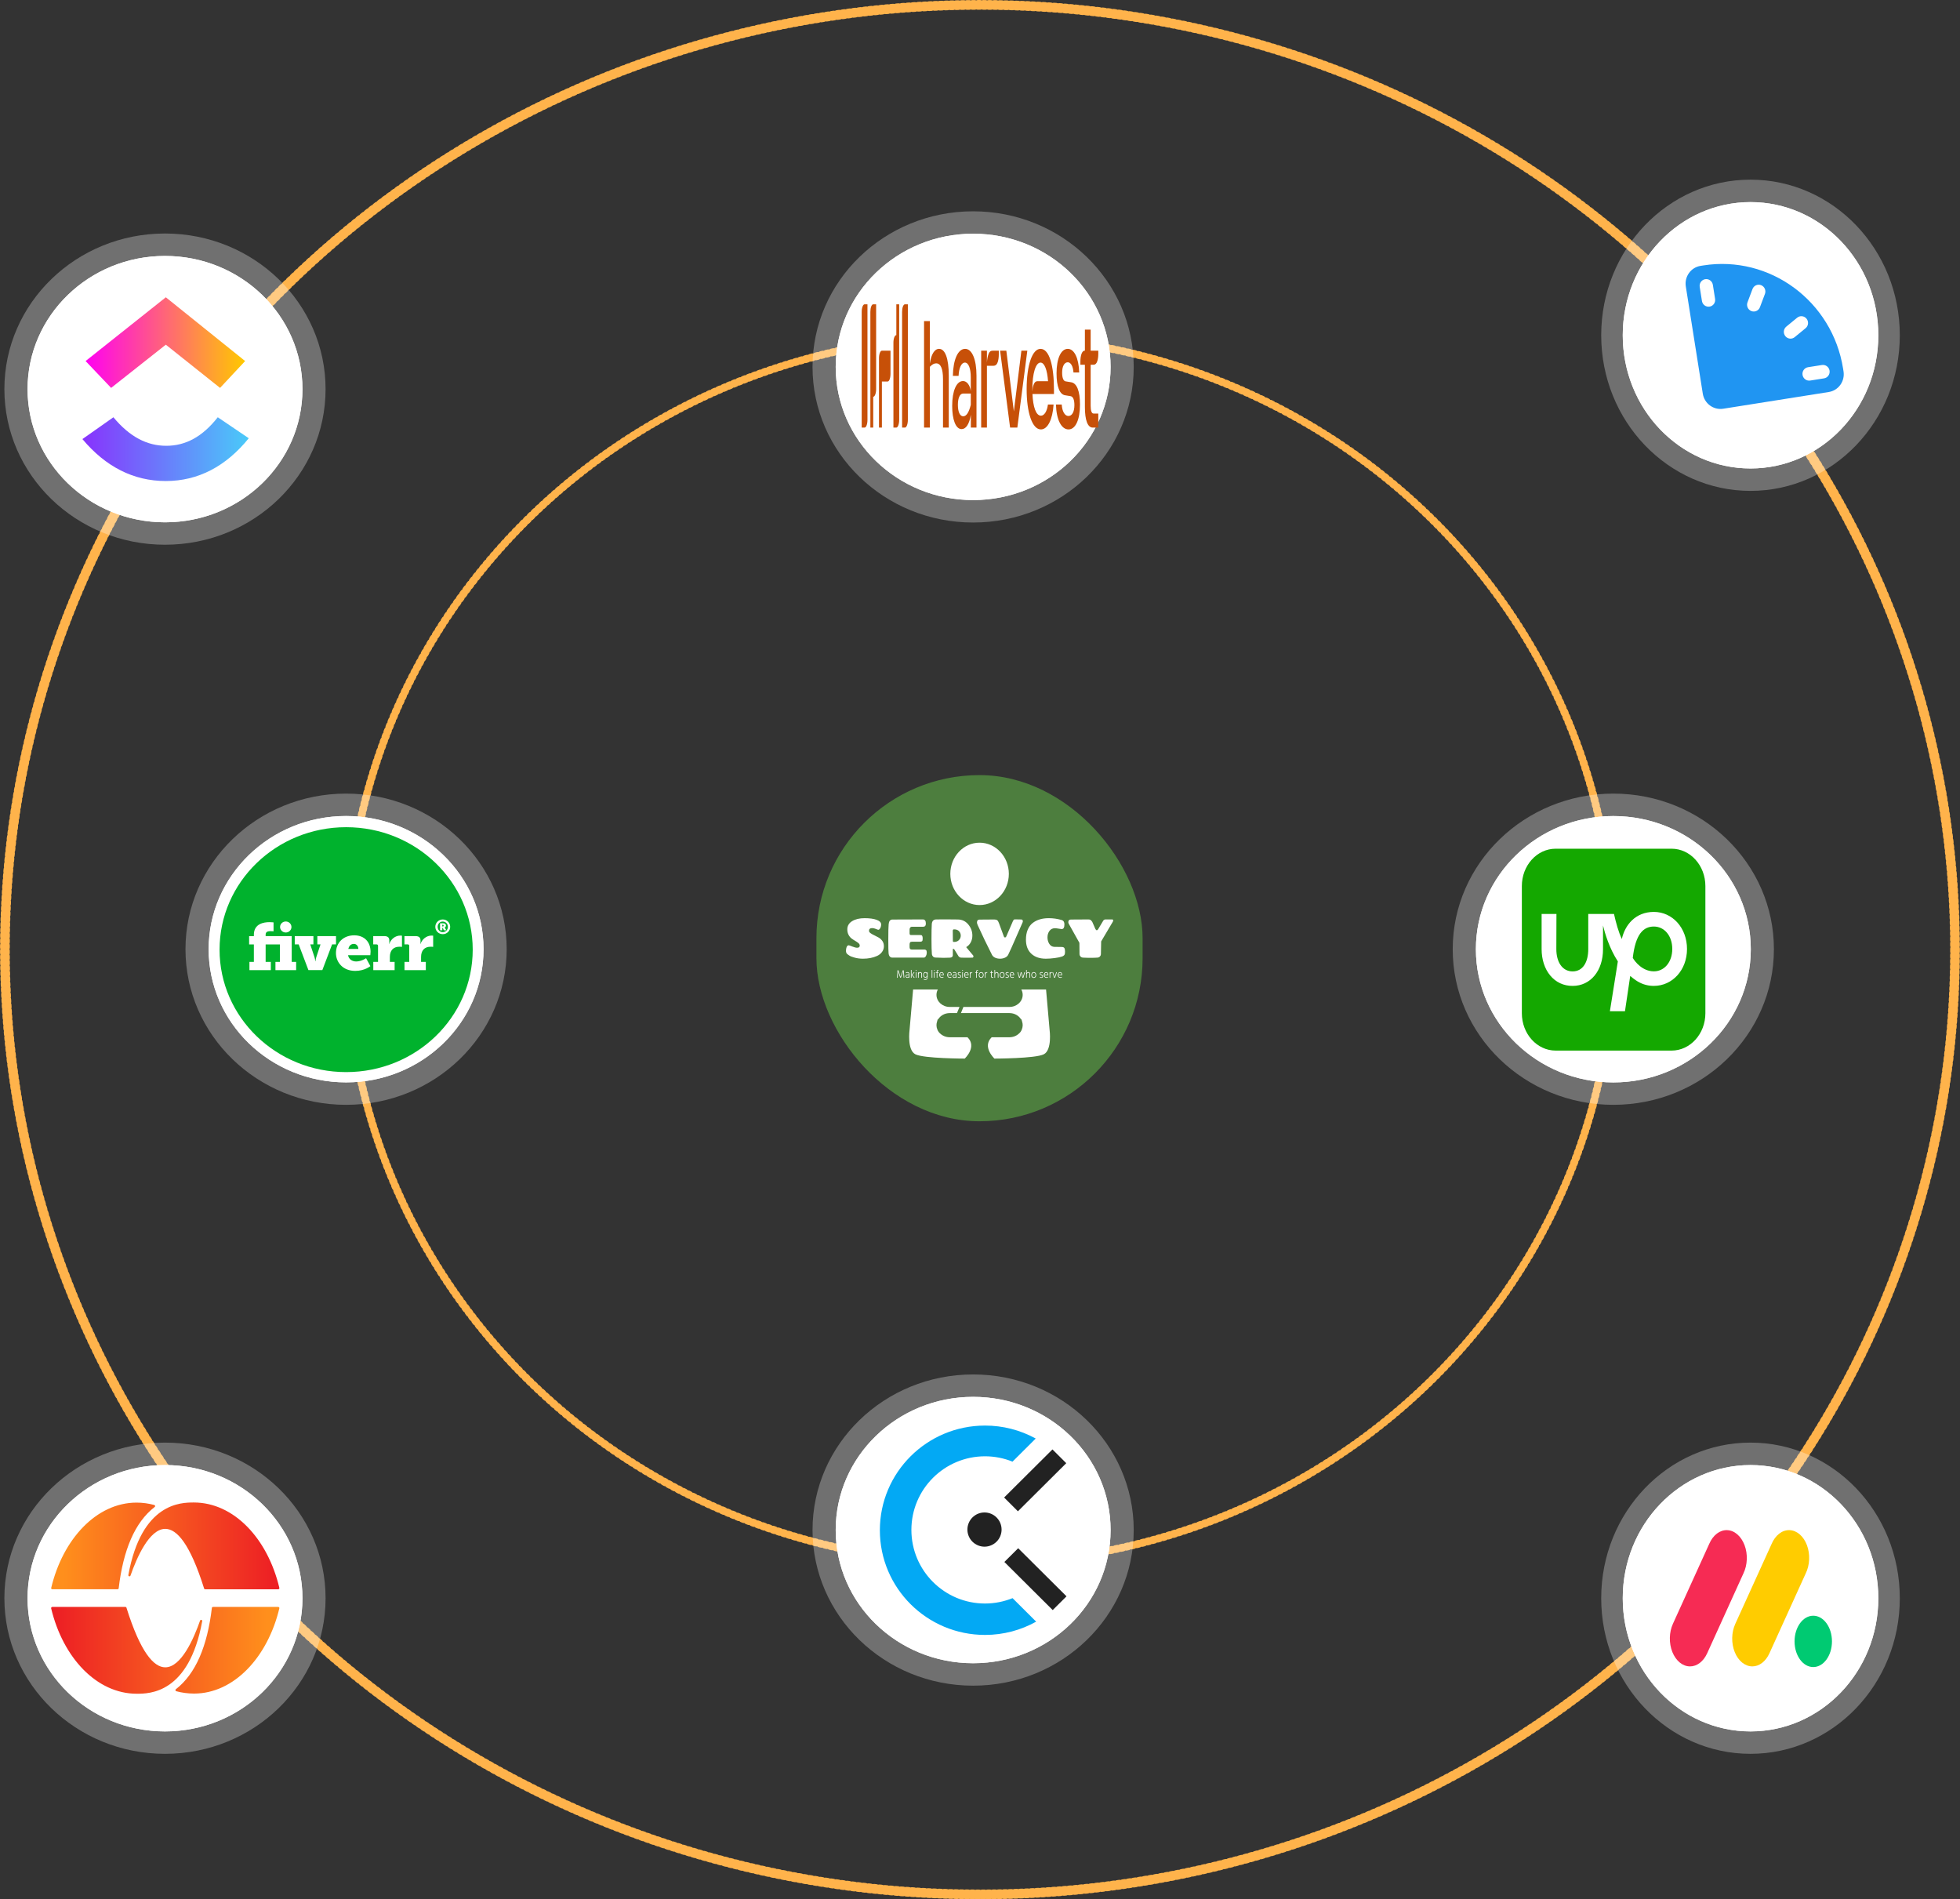 <svg width="4026" height="3901" viewBox="0 0 4026 3901" fill="none"
    xmlns="http://www.w3.org/2000/svg">
    <rect x="0" y="0" width="4026" height="3901" fill="#333333" stroke="none"/>
    <ellipse cx="2012.94" cy="1950" rx="1301.54" ry="1261" stroke="#FFB34B" stroke-width="16"
        stroke-linecap="round" stroke-dasharray="3.72 7.43" />
    <ellipse cx="2012.94" cy="1950.5" rx="2002.87" ry="1940.5" stroke="#FFB34B" stroke-width="20"
        stroke-linecap="round" stroke-dasharray="3.72 7.43" />
    <ellipse cx="1998.92" cy="753.565" rx="282.33" ry="273.544" fill="white" />
    <ellipse cx="1998.92" cy="753.565" rx="282.33" ry="273.544" fill="white" />
    <ellipse cx="1998.88" cy="753.614" rx="329.881" ry="319.614" fill="white" fill-opacity="0.3" />
    <ellipse cx="710.916" cy="1949.57" rx="282.33" ry="273.544" fill="white" />
    <ellipse cx="710.916" cy="1949.57" rx="282.33" ry="273.544" fill="white" />
    <ellipse cx="710.881" cy="1949.61" rx="329.881" ry="319.614" fill="white" fill-opacity="0.3" />
    <ellipse cx="1998.92" cy="3142.57" rx="282.33" ry="273.544" fill="white" />
    <ellipse cx="1998.92" cy="3142.57" rx="282.33" ry="273.544" fill="white" />
    <ellipse cx="1998.88" cy="3142.61" rx="329.881" ry="319.614" fill="white" fill-opacity="0.3" />
    <ellipse cx="3313.94" cy="1949.65" rx="282.33" ry="273.544" fill="white" />
    <ellipse cx="3313.94" cy="1949.65" rx="282.33" ry="273.544" fill="white" />
    <ellipse cx="3313.88" cy="1949.61" rx="329.881" ry="319.614" fill="white" fill-opacity="0.3" />
    <ellipse cx="338.94" cy="799.251" rx="282.33" ry="273.544" fill="white" />
    <ellipse cx="338.94" cy="799.251" rx="282.33" ry="273.544" fill="white" />
    <ellipse cx="338.881" cy="799.22" rx="329.881" ry="319.614" fill="white" fill-opacity="0.3" />
    <ellipse cx="338.94" cy="3282.65" rx="282.33" ry="273.544" fill="white" />
    <ellipse cx="338.94" cy="3282.65" rx="282.33" ry="273.544" fill="white" />
    <ellipse cx="338.881" cy="3282.61" rx="329.881" ry="319.614" fill="white" fill-opacity="0.3" />
    <ellipse cx="3595.74" cy="688.645" rx="262.474" ry="273.544" fill="white" />
    <ellipse cx="3595.74" cy="688.645" rx="262.474" ry="273.544" fill="white" />
    <ellipse cx="3595.68" cy="688.614" rx="306.68" ry="319.614" fill="white" fill-opacity="0.3" />
    <ellipse cx="3595.74" cy="3282.65" rx="262.474" ry="273.544" fill="white" />
    <ellipse cx="3595.74" cy="3282.65" rx="262.474" ry="273.544" fill="white" />
    <ellipse cx="3595.68" cy="3282.61" rx="306.68" ry="319.614" fill="white" fill-opacity="0.3" />
    <g clip-path="url(#clip0_228_2)">
        <path d="M2347 1592H1677V2303H2347V1592Z" fill="#4D7E3E" />
        <g clip-path="url(#clip1_228_2)">
            <g clip-path="url(#clip2_228_2)">
                <g clip-path="url(#clip3_228_2)">
                    <path
                        d="M2012.14 1858.9C2045.33 1858.9 2072.24 1830.22 2072.24 1794.85C2072.24 1759.47 2045.33 1730.8 2012.14 1730.8C1978.95 1730.8 1952.04 1759.47 1952.04 1794.85C1952.04 1830.22 1978.95 1858.9 2012.14 1858.9Z"
                        fill="white" />
                    <path
                        d="M1987.3 2130.43H1950.84C1943.06 2130.43 1936.05 2127.46 1931.09 2122.69C1929.21 2121.11 1926.75 2118.38 1925.25 2114.14C1924.19 2111.48 1923.6 2108.61 1923.6 2105.61C1923.6 2103.05 1924.03 2100.58 1924.82 2098.26C1925.14 2096.82 1925.54 2095.32 1926.05 2093.75L1926.96 2093.68C1931.59 2085.99 1940.55 2080.79 1950.84 2080.79H1965.67L1970.9 2068.17H1950.84C1935.8 2068.17 1923.6 2057.05 1923.6 2043.35C1923.6 2029.64 1935.79 2018.52 1950.84 2018.52H1991.49L2013.51 1965.4L1976.46 1879.46C1976.46 1879.46 1895.54 1896.19 1881.37 1966.43L1868.29 2115.69C1868.29 2115.69 1862.84 2156.66 1880.28 2165.45C1897.72 2174.23 1981.63 2174.23 1981.63 2174.23C1981.63 2174.23 2007.58 2150.18 1987.3 2130.43Z"
                        fill="white" />
                    <path
                        d="M2155.99 2115.69L2142.91 1966.43C2128.74 1896.18 2048.38 1877.13 2048.38 1877.13L2020.05 1965.4L1998.79 2018.52H2073.44C2088.48 2018.52 2100.68 2029.63 2100.68 2043.34C2100.68 2057.05 2088.48 2068.16 2073.44 2068.16H1978.92L1973.88 2080.78H2073.44C2083.76 2080.78 2092.74 2086.02 2097.36 2093.72L2098.23 2093.74C2098.75 2095.32 2099.15 2096.83 2099.47 2098.26C2100.26 2100.58 2100.69 2103.05 2100.69 2105.61C2100.69 2108.58 2100.11 2111.44 2099.05 2114.08C2097.56 2118.35 2095.08 2121.11 2093.19 2122.69C2088.23 2127.46 2081.22 2130.43 2073.44 2130.43H2036.98C2016.7 2150.19 2042.66 2174.23 2042.66 2174.23C2042.66 2174.23 2126.56 2174.23 2144 2165.45C2161.44 2156.67 2155.99 2115.69 2155.99 2115.69Z"
                        fill="white" />
                </g>
                <path d="M2314.01 1862.85H1710.28V2032.31H2314.01V1862.85Z" fill="#4D7E3E" />
                <g clip-path="url(#clip4_228_2)">
                    <g clip-path="url(#clip5_228_2)">
                        <g clip-path="url(#clip6_228_2)">
                            <g clip-path="url(#clip7_228_2)">
                                <g clip-path="url(#clip8_228_2)">
                                    <g clip-path="url(#clip9_228_2)">
                                        <path
                                            d="M1772.61 1969.09C1766.59 1969.09 1760.97 1968.38 1755.75 1966.96C1750.53 1965.55 1746.85 1964.12 1744.72 1962.71C1742.57 1961.29 1741.15 1960.28 1740.45 1959.68C1738.63 1958.11 1737.72 1955.95 1737.72 1953.19C1737.72 1951.02 1737.96 1948.97 1738.45 1947.02C1739.36 1943.37 1741.01 1941.54 1743.39 1941.54C1744.17 1941.61 1746.64 1942.47 1750.81 1944.11C1754.98 1945.75 1758.25 1946.58 1760.63 1946.58C1764.2 1946.58 1765.99 1945.08 1765.99 1942.1C1765.99 1940.3 1765.11 1938.64 1763.36 1937.1C1761.61 1935.58 1759.5 1934.1 1757.02 1932.69C1754.52 1931.27 1752.01 1929.64 1749.49 1927.8C1746.97 1925.98 1744.83 1923.44 1743.08 1920.19C1741.33 1916.94 1740.45 1913.16 1740.45 1908.83C1740.45 1901.66 1743.75 1896.03 1750.33 1891.96C1756.92 1887.9 1765.43 1885.86 1775.87 1885.86C1786.31 1885.86 1794.6 1887 1800.74 1889.27C1806.86 1891.55 1809.92 1894.71 1809.92 1898.75C1809.92 1901.66 1809.29 1904.21 1808.03 1906.41C1806.77 1908.62 1805.44 1909.72 1804.04 1909.72C1803.55 1909.72 1801.92 1909.14 1799.16 1907.98C1796.39 1906.83 1793.88 1906.25 1791.64 1906.25C1787.22 1906.25 1785.02 1908.08 1785.02 1911.74C1785.02 1913.53 1786.07 1915.17 1788.17 1916.67C1790.27 1918.16 1792.81 1919.6 1795.8 1920.97C1798.77 1922.36 1801.76 1923.91 1804.77 1925.63C1807.79 1927.35 1810.34 1929.7 1812.45 1932.69C1814.55 1935.67 1815.6 1939.3 1815.6 1943.55C1815.6 1947.81 1814.32 1951.69 1811.77 1955.2C1809.21 1958.71 1805.83 1961.44 1801.62 1963.38C1793.28 1967.19 1783.61 1969.09 1772.61 1969.09V1969.09ZM1832.84 1966.85C1830.88 1966.85 1829.21 1966.16 1827.85 1964.77C1826.48 1963.39 1825.61 1961.12 1825.23 1957.93C1824.83 1954.77 1824.64 1945.25 1824.64 1929.37C1824.64 1913.51 1824.88 1903.15 1825.37 1898.3C1825.94 1892.02 1828.42 1888.81 1832.84 1888.66C1837.88 1888.51 1858.8 1888.44 1895.58 1888.44C1899.72 1888.44 1901.78 1891.24 1901.78 1896.84C1901.78 1901.25 1899.96 1903.45 1896.32 1903.45H1873.2C1871.72 1903.45 1870.55 1903.97 1869.69 1905.02C1868.8 1906.06 1868.36 1907.41 1868.36 1909.05V1917.12C1868.36 1919.36 1869.31 1920.48 1871.2 1920.48H1890.33C1891.45 1920.48 1892.3 1920.59 1892.89 1920.81C1893.5 1921.04 1894.04 1921.69 1894.53 1922.76C1895.02 1923.85 1895.27 1925.63 1895.27 1928.09C1895.27 1930.56 1894.87 1932.2 1894.07 1933.02C1893.26 1933.84 1891.94 1934.25 1890.12 1934.25H1872.99C1871.24 1934.25 1870.03 1934.72 1869.37 1935.64C1868.7 1936.58 1868.36 1938.02 1868.36 1939.97V1945.46C1868.36 1948.67 1869.8 1950.27 1872.67 1950.27H1898.84C1900.1 1950.27 1901.22 1950.66 1902.2 1951.44C1903.19 1952.23 1903.68 1953.95 1903.68 1956.59C1903.68 1959.25 1903.08 1961.62 1901.89 1963.71C1900.7 1965.81 1899.3 1966.85 1897.69 1966.85H1832.84ZM1957.07 1911.85L1957.28 1932.57C1957.28 1933.99 1958.01 1934.7 1959.49 1934.7C1963.83 1934.7 1967.25 1933.42 1969.74 1930.85C1972.22 1928.27 1973.46 1925.22 1973.46 1921.71C1973.46 1918.2 1972.29 1915.17 1969.95 1912.64C1967.6 1910.1 1964.15 1908.83 1959.59 1908.83C1957.91 1908.83 1957.07 1909.83 1957.07 1911.85V1911.85ZM1984.61 1945.34C1985.94 1946.84 1990.67 1952.48 1998.79 1962.26C1999.28 1962.93 1999.53 1963.53 1999.53 1964.05C1999.53 1965.99 1998.72 1966.96 1997.11 1966.96C1993.4 1967.04 1989.67 1967.08 1985.93 1967.08C1982.17 1967.08 1978.44 1967.04 1974.73 1966.96C1972.69 1966.96 1970.84 1966.11 1969.16 1964.39L1960.12 1949.82C1959.77 1949.38 1959.34 1949.08 1958.86 1948.93C1957.73 1948.48 1957.17 1948.97 1957.17 1950.38V1961.81C1957.17 1965.02 1955.2 1966.74 1951.25 1966.96C1947.28 1967.19 1942.95 1967.3 1938.25 1967.3C1933.56 1967.3 1927.89 1967.11 1921.23 1966.74C1919.2 1966.59 1917.57 1965.84 1916.35 1964.5C1915.12 1963.15 1914.4 1961.62 1914.19 1959.91C1913.63 1953.34 1913.35 1943.01 1913.35 1928.92C1913.35 1914.85 1913.56 1904.61 1913.98 1898.19C1914.4 1891.76 1917.44 1888.51 1923.12 1888.44C1928.44 1888.37 1935.7 1888.33 1944.88 1888.33C1954.06 1888.33 1961.66 1888.4 1967.68 1888.55C1976.37 1888.7 1983.48 1892.14 1989.02 1898.86C1994.55 1905.58 1997.32 1913.16 1997.32 1921.6C1997.32 1926.53 1996.26 1931.08 1994.13 1935.26C1991.98 1939.45 1988.81 1942.81 1984.61 1945.34V1945.34ZM2070.89 1961.03C2069.63 1963.56 2067.45 1965.55 2064.34 1966.96C2061.21 1968.38 2057.83 1969.09 2054.18 1969.09C2050.54 1969.09 2047.21 1968.42 2044.2 1967.08C2041.19 1965.73 2039.01 1963.79 2037.68 1961.25C2027.17 1940.57 2017.4 1920.25 2008.36 1900.31C2007.31 1897.92 2006.78 1896.09 2006.78 1894.82C2006.78 1890.79 2008.5 1888.78 2011.93 1888.78L2042.31 1888.55C2044.9 1888.55 2046.88 1889.04 2048.26 1890.01C2049.62 1890.98 2050.82 1892.92 2051.87 1895.83L2062.07 1923.61C2062.49 1924.81 2063.26 1925.41 2064.38 1925.41C2065.5 1925.41 2066.34 1924.81 2066.9 1923.61L2080.67 1891.8C2081.58 1889.78 2082.56 1888.66 2083.61 1888.44C2084.03 1888.37 2084.77 1888.33 2085.82 1888.33L2097.91 1888.55C2099.24 1888.55 2100.18 1889.22 2100.74 1890.57C2100.95 1891.09 2101.06 1891.73 2101.06 1892.47C2101.06 1893.22 2100.28 1895.27 2098.7 1898.63C2097.12 1901.99 2093.02 1911.33 2086.41 1926.64C2079.78 1941.95 2074.61 1953.41 2070.89 1961.03V1961.03ZM2148.25 1969.09C2135.64 1969.09 2125.67 1965.67 2118.36 1958.83C2111.03 1952 2107.37 1942.36 2107.37 1929.89C2107.37 1922.27 2108.54 1915.59 2110.9 1909.83C2113.24 1904.08 2116.54 1899.49 2120.82 1896.06C2129.3 1889.26 2140.47 1885.86 2154.35 1885.86C2163.32 1885.86 2172.28 1887.17 2181.25 1889.78C2184.69 1890.98 2186.4 1893.93 2186.4 1898.63C2186.4 1905.06 2184.51 1908.27 2180.73 1908.27C2180.1 1908.27 2178.03 1907.97 2174.53 1907.37C2171.02 1906.77 2168.57 1906.47 2167.17 1906.47C2162.19 1906.47 2158.36 1908.32 2155.67 1912.01C2152.97 1915.71 2151.61 1920.12 2151.61 1925.25C2151.61 1930.36 2152.87 1934.85 2155.4 1938.74C2157.92 1942.62 2161.35 1944.63 2165.7 1944.78C2168.64 1944.93 2173.86 1945.01 2181.36 1945.01C2185 1945.01 2187 1946.84 2187.35 1950.5C2187.56 1951.84 2187.66 1953.2 2187.66 1954.57C2187.66 1955.96 2187.56 1957.37 2187.35 1958.79C2186.93 1961.47 2184.97 1963.43 2181.46 1964.66C2177.96 1965.89 2172.91 1966.95 2166.33 1967.81C2159.74 1968.67 2153.72 1969.09 2148.25 1969.09V1969.09ZM2270.8 1888.44H2284.46C2285.87 1888.44 2286.57 1889.19 2286.57 1890.68C2286.57 1891.65 2286.18 1892.7 2285.41 1893.82L2261.87 1933.58C2261.87 1939.63 2261.69 1948.44 2261.34 1960.02C2261.27 1961.66 2260.61 1963.17 2259.34 1964.54C2258.08 1965.93 2256.4 1966.7 2254.3 1966.85C2250.31 1967.15 2245.51 1967.3 2239.9 1967.3C2234.29 1967.3 2229.14 1967.15 2224.45 1966.85C2222.35 1966.7 2220.67 1965.93 2219.4 1964.54C2218.14 1963.17 2217.48 1961.66 2217.41 1960.02C2217.27 1952.48 2217.2 1944.63 2217.2 1936.49L2195.97 1898.52C2194.92 1896.8 2194.39 1895.38 2194.39 1894.26C2194.39 1890.53 2196.11 1888.66 2199.54 1888.66L2235.49 1888.44C2237.52 1888.44 2239.04 1888.78 2240.07 1889.45C2241.08 1890.12 2242.28 1891.5 2243.68 1893.59L2250.09 1908.27C2251.22 1909.91 2252.15 1910.73 2252.89 1910.73C2253.62 1910.73 2254.51 1910.06 2255.56 1908.71L2266.28 1890.79C2267.47 1889.22 2268.98 1888.44 2270.8 1888.44V1888.44Z"
                                            fill="white" />
                                    </g>
                                </g>
                                <g clip-path="url(#clip10_228_2)">
                                    <g clip-path="url(#clip11_228_2)">
                                        <path
                                            d="M1844.3 2002.23L1843.89 2008.31H1842.57L1843.57 1992.96H1845.39L1847.27 1998.59L1849.81 2006.4C1850.79 2003.51 1851.69 2000.91 1852.5 1998.59L1854.47 1992.96H1856.28L1857.5 2008.31H1856.17L1855.68 2002.23L1855.11 1994.81C1854.25 1997.34 1853.4 1999.82 1852.56 2002.23L1850.58 2007.92H1849.02L1847.14 2002.23L1844.75 1994.97C1844.62 1997.26 1844.47 1999.68 1844.3 2002.23ZM1863.84 2007.15C1864.7 2007.15 1865.38 2006.9 1865.9 2006.4C1866.41 2005.9 1866.66 2005.26 1866.66 2004.49V2002.82H1864.55C1863.54 2002.82 1862.78 2003.03 1862.28 2003.45C1861.79 2003.87 1861.54 2004.39 1861.54 2005.01C1861.54 2005.65 1861.73 2006.16 1862.12 2006.56C1862.52 2006.95 1863.09 2007.15 1863.84 2007.15ZM1866.66 2008.31V2006.97C1866.07 2007.94 1865.03 2008.42 1863.55 2008.42C1862.55 2008.42 1861.73 2008.11 1861.1 2007.48C1860.46 2006.85 1860.15 2006.04 1860.15 2005.06C1860.15 2003.95 1860.55 2003.08 1861.35 2002.47C1862.16 2001.86 1863.22 2001.55 1864.55 2001.55H1866.66V2001.02C1866.66 1999.99 1866.46 1999.21 1866.04 1998.69C1865.63 1998.17 1864.94 1997.91 1863.97 1997.91C1862.85 1997.91 1861.84 1998.23 1860.94 1998.88V1997.38C1861.77 1996.85 1862.78 1996.59 1863.99 1996.59C1866.64 1996.59 1867.97 1998.07 1867.97 2001.02V2008.31H1866.66ZM1872.39 1992.21V2008.31H1871.09V1992.21H1872.39ZM1878.71 1996.77L1874.29 2002.25L1878.86 2008.31H1877.24L1872.71 2002.25L1877.11 1996.77H1878.71ZM1882.34 1996.77V2008.31H1881.04V1996.77H1882.34ZM1882.33 1992.38C1882.51 1992.57 1882.6 1992.81 1882.6 1993.08C1882.6 1993.35 1882.51 1993.58 1882.33 1993.76C1882.15 1993.94 1881.93 1994.03 1881.68 1994.03C1881.42 1994.03 1881.21 1993.94 1881.04 1993.76C1880.87 1993.58 1880.78 1993.35 1880.78 1993.08C1880.78 1992.81 1880.87 1992.57 1881.04 1992.38C1881.21 1992.19 1881.42 1992.1 1881.68 1992.1C1881.93 1992.1 1882.15 1992.19 1882.33 1992.38ZM1893.86 2000.25V2008.31H1892.55V2000.68C1892.55 1999.79 1892.34 1999.1 1891.91 1998.63C1891.48 1998.16 1890.92 1997.93 1890.22 1997.93C1889.34 1997.93 1888.58 1998.29 1887.94 1999.01C1887.3 1999.73 1886.98 2000.71 1886.98 2001.94V2008.31H1885.67V1996.77H1886.98V1998.75C1887.65 1997.31 1888.79 1996.59 1890.42 1996.59C1891.46 1996.59 1892.29 1996.93 1892.92 1997.61C1893.54 1998.29 1893.86 1999.17 1893.86 2000.25ZM1905.37 1996.77V2007.42C1905.37 2009.17 1904.93 2010.48 1904.05 2011.35C1903.16 2012.22 1902.02 2012.66 1900.63 2012.66C1899.39 2012.66 1898.33 2012.44 1897.47 2012V2010.63C1898.35 2011.1 1899.37 2011.34 1900.52 2011.34C1901.6 2011.34 1902.47 2011.03 1903.11 2010.4C1903.75 2009.77 1904.07 2008.77 1904.07 2007.42V2005.92C1903.34 2007.33 1902.26 2008.04 1900.82 2008.04C1899.57 2008.04 1898.5 2007.54 1897.62 2006.56C1896.75 2005.57 1896.31 2004.24 1896.31 2002.55C1896.31 2000.82 1896.71 1999.39 1897.52 1998.27C1898.32 1997.15 1899.38 1996.59 1900.69 1996.59C1902.24 1996.59 1903.37 1997.32 1904.07 1998.79V1996.77H1905.37ZM1897.68 2002.48C1897.68 2003.86 1898.01 2004.91 1898.66 2005.63C1899.32 2006.36 1900.04 2006.72 1900.84 2006.72C1901.65 2006.72 1902.39 2006.38 1903.06 2005.7C1903.73 2005.03 1904.07 2003.99 1904.07 2002.6C1904.07 2001 1903.75 1999.82 1903.11 1999.05C1902.47 1998.29 1901.75 1997.91 1900.95 1997.91C1899.94 1997.91 1899.14 1998.33 1898.56 1999.18C1897.97 2000.03 1897.68 2001.13 1897.68 2002.48ZM1915.04 1992.21V2008.31H1913.74V1992.21H1915.04ZM1919.77 1996.77V2008.31H1918.46V1996.77H1919.77ZM1919.76 1992.38C1919.93 1992.57 1920.02 1992.81 1920.02 1993.08C1920.02 1993.35 1919.93 1993.58 1919.76 1993.76C1919.58 1993.94 1919.36 1994.03 1919.1 1994.03C1918.85 1994.03 1918.63 1993.94 1918.46 1993.76C1918.29 1993.58 1918.21 1993.35 1918.21 1993.08C1918.21 1992.81 1918.29 1992.57 1918.46 1992.38C1918.63 1992.19 1918.85 1992.1 1919.1 1992.1C1919.36 1992.1 1919.58 1992.19 1919.76 1992.38ZM1927.88 1996.77V1997.95H1925.41V2008.31H1924.1V1997.95H1922.12V1996.77H1924.1V1995.54C1924.1 1994.49 1924.36 1993.66 1924.87 1993.03C1925.38 1992.41 1926.1 1992.1 1927.03 1992.1C1927.3 1992.1 1927.59 1992.15 1927.9 1992.24V1993.6C1927.61 1993.48 1927.29 1993.42 1926.96 1993.42C1926.54 1993.42 1926.17 1993.6 1925.86 1993.95C1925.56 1994.31 1925.41 1994.85 1925.41 1995.56V1996.77H1927.88ZM1937.8 2006.33V2007.74C1936.94 2008.2 1935.94 2008.42 1934.81 2008.42C1933.2 2008.42 1931.89 2007.89 1930.88 2006.82C1929.88 2005.75 1929.38 2004.34 1929.38 2002.6C1929.38 2000.74 1929.82 1999.29 1930.7 1998.22C1931.59 1997.16 1932.73 1996.63 1934.14 1996.63C1935.47 1996.63 1936.52 1997.09 1937.3 1998.02C1938.09 1998.95 1938.48 2000.25 1938.48 2001.94C1938.48 2002.45 1938.45 2002.86 1938.39 2003.17H1930.75C1930.85 2004.44 1931.26 2005.41 1931.99 2006.09C1932.71 2006.77 1933.67 2007.1 1934.87 2007.1C1936.09 2007.1 1937.07 2006.85 1937.8 2006.33ZM1934.1 1997.93C1933.19 1997.93 1932.43 1998.27 1931.81 1998.95C1931.2 1999.64 1930.85 2000.62 1930.75 2001.89H1937.13V2001.37C1937.13 2000.32 1936.86 1999.48 1936.31 1998.86C1935.76 1998.24 1935.03 1997.93 1934.1 1997.93ZM1954.05 2006.33V2007.74C1953.19 2008.2 1952.2 2008.42 1951.06 2008.42C1949.45 2008.42 1948.14 2007.89 1947.14 2006.82C1946.13 2005.75 1945.63 2004.34 1945.63 2002.6C1945.63 2000.74 1946.07 1999.29 1946.96 1998.22C1947.84 1997.16 1948.99 1996.63 1950.4 1996.63C1951.72 1996.63 1952.77 1997.09 1953.56 1998.02C1954.34 1998.95 1954.73 2000.25 1954.73 2001.94C1954.73 2002.45 1954.7 2002.86 1954.65 2003.17H1947C1947.1 2004.44 1947.51 2005.41 1948.24 2006.09C1948.96 2006.77 1949.93 2007.1 1951.12 2007.1C1952.35 2007.1 1953.32 2006.85 1954.05 2006.33ZM1950.35 1997.93C1949.44 1997.93 1948.68 1998.27 1948.07 1998.95C1947.46 1999.64 1947.1 2000.62 1947 2001.89H1953.39V2001.37C1953.39 2000.32 1953.11 1999.48 1952.57 1998.86C1952.02 1998.24 1951.28 1997.93 1950.35 1997.93ZM1960.52 2007.15C1961.38 2007.15 1962.06 2006.9 1962.57 2006.4C1963.09 2005.9 1963.34 2005.26 1963.34 2004.49V2002.82H1961.23C1960.22 2002.82 1959.46 2003.03 1958.96 2003.45C1958.46 2003.87 1958.22 2004.39 1958.22 2005.01C1958.22 2005.65 1958.41 2006.16 1958.8 2006.56C1959.19 2006.95 1959.77 2007.15 1960.52 2007.15ZM1963.34 2008.31V2006.97C1962.74 2007.94 1961.7 2008.42 1960.22 2008.42C1959.23 2008.42 1958.41 2008.11 1957.78 2007.48C1957.14 2006.85 1956.83 2006.04 1956.83 2005.06C1956.83 2003.95 1957.23 2003.08 1958.03 2002.47C1958.84 2001.86 1959.9 2001.55 1961.23 2001.55H1963.34V2001.02C1963.34 1999.99 1963.14 1999.21 1962.72 1998.69C1962.31 1998.17 1961.62 1997.91 1960.65 1997.91C1959.53 1997.91 1958.51 1998.23 1957.62 1998.88V1997.38C1958.44 1996.85 1959.46 1996.59 1960.67 1996.59C1963.32 1996.59 1964.65 1998.07 1964.65 2001.02V2008.31H1963.34ZM1974.07 2005.35C1974.07 2006.31 1973.76 2007.06 1973.14 2007.61C1972.52 2008.17 1971.67 2008.45 1970.58 2008.45C1969.27 2008.45 1968.22 2008.22 1967.42 2007.76V2006.33C1968.38 2006.91 1969.4 2007.2 1970.5 2007.2C1971.23 2007.2 1971.78 2007.04 1972.15 2006.72C1972.53 2006.4 1972.72 2005.98 1972.72 2005.46C1972.72 2004.86 1972.52 2004.39 1972.13 2004.05C1971.74 2003.72 1971.1 2003.36 1970.2 2002.98C1969.33 2002.62 1968.64 2002.19 1968.13 2001.71C1967.62 2001.22 1967.36 2000.55 1967.36 1999.7C1967.36 1998.78 1967.68 1998.04 1968.32 1997.48C1968.96 1996.93 1969.77 1996.65 1970.73 1996.65C1971.9 1996.65 1972.8 1996.83 1973.43 1997.18V1998.57C1972.76 1998.16 1971.85 1997.95 1970.71 1997.95C1970.09 1997.95 1969.59 1998.11 1969.23 1998.42C1968.86 1998.73 1968.68 1999.14 1968.68 1999.64C1968.68 1999.94 1968.74 2000.21 1968.84 2000.43C1968.95 2000.66 1969.13 2000.87 1969.4 2001.06C1969.66 2001.25 1969.89 2001.39 1970.07 2001.48C1970.26 2001.57 1970.56 2001.71 1970.97 2001.89C1971.97 2002.32 1972.73 2002.78 1973.26 2003.29C1973.8 2003.8 1974.07 2004.49 1974.07 2005.35ZM1977.82 1996.77V2008.31H1976.52V1996.77H1977.82ZM1977.81 1992.38C1977.99 1992.57 1978.08 1992.81 1978.08 1993.08C1978.08 1993.35 1977.99 1993.58 1977.81 1993.76C1977.63 1993.94 1977.42 1994.03 1977.16 1994.03C1976.9 1994.03 1976.69 1993.94 1976.52 1993.76C1976.35 1993.58 1976.26 1993.35 1976.26 1993.08C1976.26 1992.81 1976.35 1992.57 1976.52 1992.38C1976.69 1992.19 1976.9 1992.1 1977.16 1992.1C1977.42 1992.1 1977.63 1992.19 1977.81 1992.38ZM1988.91 2006.33V2007.74C1988.06 2008.2 1987.06 2008.42 1985.92 2008.42C1984.31 2008.42 1983 2007.89 1982 2006.82C1981 2005.75 1980.49 2004.34 1980.49 2002.6C1980.49 2000.74 1980.93 1999.29 1981.82 1998.22C1982.7 1997.16 1983.85 1996.63 1985.26 1996.63C1986.58 1996.63 1987.64 1997.09 1988.42 1998.02C1989.2 1998.95 1989.59 2000.25 1989.59 2001.94C1989.59 2002.45 1989.57 2002.86 1989.51 2003.17H1981.86C1981.96 2004.44 1982.37 2005.41 1983.1 2006.09C1983.83 2006.77 1984.79 2007.1 1985.98 2007.1C1987.21 2007.1 1988.18 2006.85 1988.91 2006.33ZM1985.21 1997.93C1984.3 1997.93 1983.54 1998.27 1982.93 1998.95C1982.32 1999.64 1981.96 2000.62 1981.86 2001.89H1988.25V2001.37C1988.25 2000.32 1987.97 1999.48 1987.43 1998.86C1986.88 1998.24 1986.14 1997.93 1985.21 1997.93ZM1993.55 2001.87V2008.31H1992.24V1996.77H1993.55V1998.73C1994.14 1997.33 1995.16 1996.63 1996.58 1996.63C1996.68 1996.63 1996.86 1996.65 1997.11 1996.68V1998.09C1996.83 1998 1996.54 1997.95 1996.26 1997.95C1995.49 1997.95 1994.84 1998.36 1994.32 1999.17C1993.81 1999.98 1993.55 2000.88 1993.55 2001.87ZM2008.9 1996.77V1997.95H2006.42V2008.31H2005.12V1997.95H2003.13V1996.77H2005.12V1995.54C2005.12 1994.49 2005.38 1993.66 2005.89 1993.03C2006.4 1992.41 2007.12 1992.1 2008.05 1992.1C2008.32 1992.1 2008.61 1992.15 2008.92 1992.24V1993.6C2008.62 1993.48 2008.31 1993.42 2007.98 1993.42C2007.56 1993.42 2007.19 1993.6 2006.89 1993.95C2006.58 1994.31 2006.42 1994.85 2006.42 1995.56V1996.77H2008.9ZM2020.46 2002.6C2020.46 2004.31 2020.01 2005.73 2019.11 2006.84C2018.2 2007.96 2016.96 2008.52 2015.38 2008.52C2013.85 2008.52 2012.64 2007.95 2011.74 2006.83C2010.85 2005.71 2010.4 2004.3 2010.4 2002.6C2010.4 2000.91 2010.86 1999.49 2011.79 1998.34C2012.71 1997.18 2013.91 1996.61 2015.38 1996.61C2016.98 1996.61 2018.24 1997.17 2019.13 1998.3C2020.02 1999.43 2020.46 2000.87 2020.46 2002.6ZM2011.76 2002.6C2011.76 2003.86 2012.1 2004.94 2012.76 2005.84C2013.42 2006.74 2014.29 2007.2 2015.38 2007.2C2016.56 2007.2 2017.47 2006.75 2018.12 2005.86C2018.77 2004.97 2019.09 2003.89 2019.09 2002.6C2019.09 2001.26 2018.79 2000.15 2018.17 1999.26C2017.56 1998.37 2016.63 1997.93 2015.38 1997.93C2014.25 1997.93 2013.37 1998.38 2012.73 1999.29C2012.09 2000.21 2011.76 2001.31 2011.76 2002.6ZM2024.35 2001.87V2008.31H2023.04V1996.77H2024.35V1998.73C2024.95 1997.33 2025.96 1996.63 2027.38 1996.63C2027.48 1996.63 2027.66 1996.65 2027.92 1996.68V1998.09C2027.63 1998 2027.35 1997.95 2027.06 1997.95C2026.29 1997.95 2025.65 1998.36 2025.13 1999.17C2024.61 1999.98 2024.35 2000.88 2024.35 2001.87ZM2040.11 2006.58V2007.99C2039.7 2008.28 2039.22 2008.42 2038.68 2008.42C2036.63 2008.42 2035.6 2007.3 2035.6 2005.06V1997.95H2033.83V1996.77H2035.6V1993.88H2036.93V1996.77H2040.02V1997.95H2036.93V2005.12C2036.93 2006.44 2037.5 2007.1 2038.66 2007.1C2039.23 2007.1 2039.71 2006.93 2040.11 2006.58ZM2050.88 2000.25V2008.31H2049.57V2000.68C2049.57 1999.79 2049.36 1999.1 2048.93 1998.63C2048.51 1998.16 2047.94 1997.93 2047.25 1997.93C2046.36 1997.93 2045.6 1998.29 2044.96 1999.01C2044.32 1999.73 2044 2000.71 2044 2001.94V2008.31H2042.69V1992.21H2044V1998.75C2044.65 1997.31 2045.8 1996.59 2047.44 1996.59C2048.48 1996.59 2049.31 1996.93 2049.94 1997.61C2050.56 1998.29 2050.88 1999.17 2050.88 2000.25ZM2063.4 2002.6C2063.4 2004.31 2062.94 2005.73 2062.04 2006.84C2061.13 2007.96 2059.89 2008.52 2058.31 2008.52C2056.79 2008.52 2055.58 2007.95 2054.68 2006.83C2053.78 2005.71 2053.33 2004.3 2053.33 2002.6C2053.33 2000.91 2053.8 1999.49 2054.72 1998.34C2055.65 1997.18 2056.84 1996.61 2058.31 1996.61C2059.92 1996.61 2061.17 1997.17 2062.06 1998.3C2062.95 1999.43 2063.4 2000.87 2063.4 2002.6ZM2054.7 2002.6C2054.7 2003.86 2055.03 2004.94 2055.69 2005.84C2056.36 2006.74 2057.23 2007.2 2058.31 2007.2C2059.49 2007.2 2060.41 2006.75 2061.05 2005.86C2061.7 2004.97 2062.03 2003.89 2062.03 2002.6C2062.03 2001.26 2061.72 2000.15 2061.11 1999.26C2060.5 1998.37 2059.56 1997.93 2058.31 1997.93C2057.19 1997.93 2056.3 1998.38 2055.66 1999.29C2055.02 2000.21 2054.7 2001.31 2054.7 2002.6ZM2072.28 2005.35C2072.28 2006.31 2071.97 2007.06 2071.35 2007.61C2070.73 2008.17 2069.88 2008.45 2068.8 2008.45C2067.49 2008.45 2066.43 2008.22 2065.64 2007.76V2006.33C2066.59 2006.91 2067.62 2007.2 2068.72 2007.2C2069.44 2007.2 2069.99 2007.04 2070.37 2006.72C2070.75 2006.4 2070.94 2005.98 2070.94 2005.46C2070.94 2004.86 2070.74 2004.39 2070.35 2004.05C2069.96 2003.72 2069.31 2003.36 2068.42 2002.98C2067.55 2002.62 2066.86 2002.19 2066.34 2001.71C2065.83 2001.22 2065.58 2000.55 2065.58 1999.7C2065.58 1998.78 2065.9 1998.04 2066.54 1997.48C2067.18 1996.93 2067.98 1996.65 2068.95 1996.65C2070.12 1996.65 2071.01 1996.83 2071.64 1997.18V1998.57C2070.97 1998.16 2070.07 1997.95 2068.93 1997.95C2068.3 1997.95 2067.81 1998.11 2067.44 1998.42C2067.08 1998.73 2066.9 1999.14 2066.9 1999.64C2066.9 1999.94 2066.95 2000.21 2067.06 2000.43C2067.17 2000.66 2067.35 2000.87 2067.61 2001.06C2067.88 2001.25 2068.1 2001.39 2068.29 2001.48C2068.47 2001.57 2068.77 2001.71 2069.18 2001.89C2070.18 2002.32 2070.94 2002.78 2071.48 2003.29C2072.01 2003.8 2072.28 2004.49 2072.28 2005.35ZM2082.41 2006.33V2007.74C2081.55 2008.2 2080.55 2008.42 2079.41 2008.42C2077.8 2008.42 2076.5 2007.89 2075.5 2006.82C2074.49 2005.75 2073.99 2004.34 2073.99 2002.6C2073.99 2000.74 2074.43 1999.29 2075.31 1998.22C2076.2 1997.16 2077.34 1996.63 2078.75 1996.63C2080.08 1996.63 2081.13 1997.09 2081.91 1998.02C2082.7 1998.95 2083.09 2000.25 2083.09 2001.94C2083.09 2002.45 2083.06 2002.86 2083 2003.17H2075.36C2075.45 2004.44 2075.87 2005.41 2076.59 2006.09C2077.32 2006.77 2078.28 2007.1 2079.48 2007.1C2080.7 2007.1 2081.68 2006.85 2082.41 2006.33ZM2078.71 1997.93C2077.8 1997.93 2077.04 1998.27 2076.42 1998.95C2075.81 1999.64 2075.45 2000.62 2075.36 2001.89H2081.74V2001.37C2081.74 2000.32 2081.47 1999.48 2080.92 1998.86C2080.37 1998.24 2079.64 1997.93 2078.71 1997.93ZM2095.99 2004.53L2094.99 2008.31H2093.24L2089.93 1996.77H2091.36L2092.42 2000.59C2092.82 2002.02 2093.16 2003.26 2093.44 2004.31C2093.72 2005.37 2093.9 2006.06 2093.98 2006.4L2094.09 2006.92C2094.35 2005.94 2094.92 2003.82 2095.8 2000.57L2096.83 1996.77H2098.36L2099.43 2000.57L2101.18 2006.97C2101.41 2006.07 2102.02 2003.94 2103 2000.57L2104.11 1996.77H2105.48L2102.06 2008.31H2100.31L2099.26 2004.53L2097.59 1998.38C2097.35 1999.34 2096.82 2001.39 2095.99 2004.53ZM2115.92 2000.25V2008.31H2114.62V2000.68C2114.62 1999.79 2114.4 1999.1 2113.98 1998.63C2113.55 1998.16 2112.99 1997.93 2112.29 1997.93C2111.41 1997.93 2110.64 1998.29 2110 1999.01C2109.36 1999.73 2109.04 2000.71 2109.04 2001.94V2008.31H2107.74V1992.21H2109.04V1998.75C2109.7 1997.31 2110.84 1996.59 2112.48 1996.59C2113.52 1996.59 2114.35 1996.93 2114.98 1997.61C2115.61 1998.29 2115.92 1999.17 2115.92 2000.25ZM2128.44 2002.6C2128.44 2004.31 2127.99 2005.73 2127.08 2006.84C2126.18 2007.96 2124.94 2008.52 2123.35 2008.52C2121.83 2008.52 2120.62 2007.95 2119.72 2006.83C2118.83 2005.71 2118.38 2004.3 2118.38 2002.6C2118.38 2000.91 2118.84 1999.49 2119.77 1998.34C2120.69 1997.18 2121.89 1996.61 2123.35 1996.61C2124.96 1996.61 2126.21 1997.17 2127.11 1998.3C2127.99 1999.43 2128.44 2000.87 2128.44 2002.6ZM2119.74 2002.6C2119.74 2003.86 2120.08 2004.94 2120.74 2005.84C2121.4 2006.74 2122.27 2007.2 2123.35 2007.2C2124.54 2007.2 2125.45 2006.75 2126.1 2005.86C2126.75 2004.97 2127.07 2003.89 2127.07 2002.6C2127.07 2001.26 2126.77 2000.15 2126.15 1999.26C2125.54 1998.37 2124.61 1997.93 2123.35 1997.93C2122.23 1997.93 2121.35 1998.38 2120.71 1999.29C2120.06 2000.21 2119.74 2001.31 2119.74 2002.6ZM2142.5 2005.35C2142.5 2006.31 2142.19 2007.06 2141.56 2007.61C2140.95 2008.17 2140.1 2008.45 2139.01 2008.45C2137.7 2008.45 2136.65 2008.22 2135.85 2007.76V2006.33C2136.81 2006.91 2137.83 2007.2 2138.93 2007.2C2139.65 2007.2 2140.21 2007.04 2140.58 2006.72C2140.96 2006.4 2141.15 2005.98 2141.15 2005.46C2141.15 2004.86 2140.95 2004.39 2140.56 2004.05C2140.17 2003.72 2139.53 2003.36 2138.63 2002.98C2137.76 2002.62 2137.07 2002.19 2136.56 2001.71C2136.04 2001.22 2135.79 2000.55 2135.79 1999.7C2135.79 1998.78 2136.11 1998.04 2136.75 1997.48C2137.39 1996.93 2138.2 1996.65 2139.16 1996.65C2140.33 1996.65 2141.23 1996.83 2141.86 1997.18V1998.57C2141.19 1998.16 2140.28 1997.95 2139.14 1997.95C2138.52 1997.95 2138.02 1998.11 2137.66 1998.42C2137.29 1998.73 2137.11 1999.14 2137.11 1999.64C2137.11 1999.94 2137.17 2000.21 2137.27 2000.43C2137.38 2000.66 2137.56 2000.87 2137.83 2001.06C2138.09 2001.25 2138.32 2001.39 2138.5 2001.48C2138.69 2001.57 2138.99 2001.71 2139.4 2001.89C2140.4 2002.32 2141.16 2002.78 2141.69 2003.29C2142.23 2003.8 2142.5 2004.49 2142.5 2005.35ZM2152.62 2006.33V2007.74C2151.76 2008.2 2150.77 2008.42 2149.63 2008.42C2148.02 2008.42 2146.71 2007.89 2145.71 2006.82C2144.7 2005.75 2144.2 2004.34 2144.2 2002.6C2144.2 2000.74 2144.64 1999.29 2145.53 1998.22C2146.41 1997.16 2147.56 1996.63 2148.97 1996.63C2150.29 1996.63 2151.34 1997.09 2152.13 1998.02C2152.91 1998.95 2153.3 2000.25 2153.3 2001.94C2153.3 2002.45 2153.27 2002.86 2153.22 2003.17H2145.57C2145.67 2004.44 2146.08 2005.41 2146.81 2006.09C2147.53 2006.77 2148.5 2007.1 2149.69 2007.1C2150.92 2007.1 2151.89 2006.85 2152.62 2006.33ZM2148.92 1997.93C2148.01 1997.93 2147.25 1998.27 2146.64 1998.95C2146.02 1999.64 2145.67 2000.62 2145.57 2001.89H2151.96V2001.37C2151.96 2000.32 2151.68 1999.48 2151.14 1998.86C2150.59 1998.24 2149.85 1997.93 2148.92 1997.93ZM2157.25 2001.87V2008.31H2155.95V1996.77H2157.25V1998.73C2157.85 1997.33 2158.86 1996.63 2160.29 1996.63C2160.39 1996.63 2160.57 1996.65 2160.82 1996.68V1998.09C2160.54 1998 2160.25 1997.95 2159.97 1997.95C2159.2 1997.95 2158.55 1998.36 2158.04 1999.17C2157.51 1999.98 2157.25 2000.88 2157.25 2001.87ZM2171.01 1996.77L2167.17 2008.31H2165.41L2161.68 1996.77H2163.04L2164.56 2001.62L2166.29 2007.2C2166.43 2006.63 2167.02 2004.77 2168.06 2001.62L2169.64 1996.77H2171.01ZM2181.03 2006.33V2007.74C2180.18 2008.2 2179.18 2008.42 2178.04 2008.42C2176.43 2008.42 2175.12 2007.89 2174.12 2006.82C2173.12 2005.75 2172.61 2004.34 2172.61 2002.6C2172.61 2000.74 2173.06 1999.29 2173.94 1998.22C2174.82 1997.16 2175.97 1996.63 2177.38 1996.63C2178.7 1996.63 2179.76 1997.09 2180.54 1998.02C2181.32 1998.95 2181.72 2000.25 2181.72 2001.94C2181.72 2002.45 2181.69 2002.86 2181.63 2003.17H2173.98C2174.08 2004.44 2174.49 2005.41 2175.22 2006.09C2175.95 2006.77 2176.91 2007.1 2178.1 2007.1C2179.33 2007.1 2180.31 2006.85 2181.03 2006.33ZM2177.34 1997.93C2176.42 1997.93 2175.66 1998.27 2175.05 1998.95C2174.44 1999.64 2174.08 2000.62 2173.98 2001.89H2180.37V2001.37C2180.37 2000.32 2180.09 1999.48 2179.54 1998.86C2179 1998.24 2178.26 1997.93 2177.34 1997.93Z"
                                            fill="white" />
                                    </g>
                                </g>
                            </g>
                        </g>
                    </g>
                </g>
            </g>
        </g>
    </g>
    <g clip-path="url(#clip12_228_2)">
        <path
            d="M3195.46 1743.17C3157.09 1743.17 3126 1777.53 3126 1819.93V2081.07C3126 2123.47 3157.1 2157.83 3195.47 2157.83H3433.53C3471.9 2157.83 3503 2123.47 3503 2081.07V1819.93C3503 1777.53 3471.9 1743.17 3433.53 1743.17H3195.46Z"
            fill="#14A800" />
        <path
            d="M3397.18 1995.05C3373.73 1995.05 3358.21 1975.14 3353.87 1967.39C3359.41 1918.45 3375.68 1903.03 3397.18 1903.03C3418.43 1903.03 3434.98 1921.71 3434.98 1949.04C3434.98 1976.37 3418.43 1995.05 3397.18 1995.05ZM3397.18 1872.99C3358.95 1872.99 3337.52 1900.42 3331.4 1928.66C3324.43 1914.27 3319.3 1895.03 3315.26 1877.15H3262.41V1949.5C3262.41 1975.79 3251.57 1995.18 3230.3 1995.18C3209.03 1995.18 3196.84 1975.79 3196.84 1949.51L3197.07 1877.15H3166.61V1949.5C3166.61 1970.63 3172.84 1989.78 3184.15 2003.44C3195.82 2017.53 3211.77 2024.97 3230.28 2024.97C3267.06 2024.97 3292.72 1993.94 3292.72 1949.53V1900.91C3296.6 1916.91 3305.69 1947.68 3323.19 1974.66L3306.85 2077.03H3337.82L3348.61 2004.45C3352.15 2007.67 3355.91 2010.59 3359.84 2013.2C3370.17 2020.42 3382.07 2024.45 3394.29 2024.88H3394.36C3395.27 2024.88 3396.19 2024.94 3397.14 2024.94C3435.06 2024.94 3465.25 1992.65 3465.25 1949.11C3465.26 1905.56 3435.09 1872.99 3397.18 1872.99Z"
            fill="white" />
    </g>
    <g clip-path="url(#clip13_228_2)">
        <path
            d="M711 2202C854.594 2202 971 2089.4 971 1950.5C971 1811.6 854.594 1699 711 1699C567.406 1699 451 1811.6 451 1950.5C451 2089.4 567.406 2202 711 2202Z"
            fill="#00B22D" />
        <path
            d="M924.722 1903.6C924.722 1895.3 917.962 1888.51 909.382 1888.51C901.062 1888.51 894.172 1895.17 894.172 1903.6C894.172 1911.9 900.932 1918.69 909.382 1918.69C917.962 1918.81 924.722 1912.02 924.722 1903.6ZM909.382 1914.54C903.532 1914.54 898.982 1909.76 898.982 1903.6C898.982 1897.56 903.532 1892.78 909.382 1892.78C915.362 1892.78 920.042 1897.56 920.042 1903.6C920.042 1909.76 915.362 1914.54 909.382 1914.54Z"
            fill="white" />
        <path
            d="M913.542 1904.85C914.322 1904.6 916.012 1903.47 916.012 1901.08C916.012 1898.19 914.062 1896.43 910.812 1896.43H903.922V1910.64H908.472V1905.86H909.642L911.722 1910.64H916.662L913.932 1905.73C913.672 1904.98 913.542 1904.85 913.542 1904.85ZM909.642 1902.84H908.472V1899.45H909.642C910.682 1899.45 911.202 1899.95 911.202 1901.08C911.332 1902.21 910.682 1902.84 909.642 1902.84Z"
            fill="white" />
        <path
            d="M586.981 1915.29C593.443 1915.29 598.681 1910.22 598.681 1903.97C598.681 1897.72 593.443 1892.66 586.981 1892.66C580.52 1892.66 575.281 1897.72 575.281 1903.97C575.281 1910.22 580.52 1915.29 586.981 1915.29Z"
            fill="white" />
        <path
            d="M599.201 1922.71H545.641V1919.31C545.641 1912.65 552.531 1912.52 556.041 1912.52C560.071 1912.52 561.891 1912.9 561.891 1912.9V1894.54C561.891 1894.54 558.251 1894.04 553.311 1894.04C542.131 1894.04 521.461 1897.06 521.461 1919.94V1922.84H511.711V1939.81H521.461V1975.65H512.361V1992.63H556.301V1975.65H545.641V1939.81H574.891V1975.65H565.791V1992.63H608.301V1975.65H599.201V1922.71ZM690.201 1922.71H651.851V1939.69H658.351L650.031 1964.84C648.471 1968.99 648.081 1974.02 648.081 1974.02H647.561C647.561 1974.02 647.171 1968.99 645.611 1964.84L637.291 1939.69H643.791V1922.71H605.441V1939.69H613.501L633.521 1992.5H662.121L682.141 1939.69H690.201V1922.71ZM761.181 1954.78C761.181 1935.41 749.091 1921.08 727.641 1921.08C704.371 1921.08 690.071 1937.05 690.071 1957.54C690.071 1976.15 703.981 1994.14 729.721 1994.14C749.221 1994.14 760.791 1984.33 760.791 1984.33L751.951 1968.11C751.951 1968.11 742.331 1974.77 731.671 1974.77C724.001 1974.77 716.721 1970.87 714.901 1961.94H760.661C760.531 1961.82 761.181 1957.04 761.181 1954.78ZM715.421 1948.99C716.721 1943.58 720.101 1938.68 726.991 1938.68C732.321 1938.68 736.091 1943.46 736.091 1948.99H715.421ZM863.751 1938.81H863.491C863.491 1938.81 863.751 1937.42 863.751 1935.29V1931.64C863.751 1925.23 860.111 1922.71 853.481 1922.71H830.731V1939.69H837.491C839.441 1939.69 840.611 1940.82 840.611 1942.7V1975.65H830.861V1992.63H874.671V1975.65H864.921V1965.47C864.921 1952.76 871.421 1944.46 884.811 1944.46C887.801 1944.46 889.751 1944.84 889.751 1944.84V1921.83C889.751 1921.83 888.321 1921.58 886.891 1921.58C875.971 1921.45 866.871 1929.25 863.751 1938.81ZM799.661 1938.81H799.401C799.401 1938.81 799.661 1937.42 799.661 1935.29V1931.64C799.661 1925.23 796.021 1922.71 789.391 1922.71H766.641V1939.69H773.401C775.351 1939.69 776.521 1940.82 776.521 1942.7V1975.65H766.771V1992.63H810.581V1975.65H800.831V1965.47C800.831 1952.76 807.331 1944.46 820.721 1944.46C823.711 1944.46 825.661 1944.84 825.661 1944.84V1921.83C825.661 1921.83 824.231 1921.58 822.801 1921.58C811.751 1921.45 802.651 1929.25 799.661 1938.81Z"
            fill="white" />
    </g>
    <path fill-rule="evenodd" clip-rule="evenodd"
        d="M2256 720.275H2240.3V677.028H2228.46V720.275H2227.76C2222.84 720.275 2219.2 729.364 2219.2 742.53V749.11H2228.46V835.928C2228.46 863.193 2234.2 878.237 2244.63 878.237H2256V849.403H2246.27C2242.41 849.403 2240.3 843.762 2240.3 833.419V749.11H2246.39C2250.02 749.11 2252.25 746.601 2253.89 741.907C2255.18 738.144 2256 732.811 2256 726.547V720.275ZM2188.85 783.269C2184.28 782.646 2181.7 775.743 2181.7 765.408C2181.7 752.557 2186.15 744.092 2193.3 744.092C2199.63 744.092 2204.2 752.557 2205.02 765.093H2216.74C2215.92 735.635 2206.66 716.512 2193.3 716.512C2179.36 716.512 2170.22 736.259 2170.22 766.663C2170.22 793.935 2176.54 809.91 2187.56 811.796L2199.04 813.673C2204.32 814.612 2206.9 821.2 2206.9 832.165C2206.9 845.332 2202.33 854.42 2194.59 854.42C2187.09 854.42 2181.7 844.709 2180.88 830.911H2169.04C2169.86 861.938 2180.06 882 2194.83 882C2209.24 882 2218.38 861.938 2218.38 830.911C2218.38 803.331 2211.94 787.032 2200.34 785.155L2188.85 783.269ZM2122.99 790.48C2121.7 793.927 2120.88 798.629 2120.53 803.962V799.26C2120.53 766.97 2127.44 744.715 2137.28 744.715C2145.37 744.715 2151.11 759.452 2152.75 782.961H2131.19C2127.09 782.961 2124.63 785.77 2122.99 790.48ZM2164.94 801.138C2164.94 750.987 2155.45 716.512 2137.28 716.512C2120.41 716.512 2108.81 750.048 2108.81 799.26C2108.81 847.209 2120.17 882 2138.11 882C2151.93 882 2162.13 861.938 2164.12 830.911H2152.52C2150.76 845.016 2144.9 853.789 2138.22 853.789C2127.79 853.789 2121.93 835.297 2120.76 809.287H2164.94V801.138ZM2082.55 845.016L2067.09 720.275H2054.31L2074.82 878.237H2089.7L2110.21 720.275H2098.02L2082.55 845.016ZM2039.66 720.267C2034.62 720.267 2032.51 722.46 2030.87 726.224C2028.94 731.089 2027.67 737.467 2027.24 744.4V720.267H2015.4V878.237H2027.23V751.303H2040.24C2045.52 751.303 2047.86 748.171 2049.5 743.469C2050.79 739.398 2051.61 734.065 2051.61 728.109V720.275H2039.66L2039.66 720.267ZM1978.48 855.043C1971.8 855.043 1967.58 845.955 1967.58 831.542C1967.58 817.436 1971.69 808.348 1978.25 808.348H1994.07V831.542C1990.2 846.894 1985.16 855.043 1978.48 855.043ZM1982.47 716.512C1967.7 716.512 1957.86 738.452 1957.27 771.988H1968.99C1969.7 755.382 1974.85 744.715 1982 744.715C1989.38 744.715 1994.07 756.636 1994.07 775.12V803.015C1992.2 790.795 1985.98 782.646 1978.13 782.646C1964.66 782.646 1955.87 802.708 1955.87 833.735C1955.87 861.631 1963.01 881.369 1975.2 881.369C1984.11 881.369 1991.02 871.342 1994.19 851.911V878.237H2005.79V771.672C2005.79 738.144 1996.65 716.512 1982.47 716.512ZM1928.91 716.512C1919.66 716.512 1912.86 727.486 1909.93 746.601V659.475H1898.09V878.237H1909.93V753.496C1914.61 748.478 1918.83 746.293 1922.94 746.293C1932.2 746.293 1937 756.943 1937 778.883V878.237H1948.84V771.365C1948.84 735.943 1941.34 716.512 1928.91 716.512ZM1811.49 783.585V878.237H1805.51V735.943C1805.51 727.17 1808.21 720.275 1811.49 720.275H1829.18V767.602C1829.18 776.374 1826.61 783.585 1823.32 783.585H1811.49ZM1864.81 625V862.254C1864.81 871.026 1862.11 878.237 1858.83 878.237H1852.97V640.667C1852.97 631.895 1855.55 625 1858.83 625H1864.81ZM1841.14 625H1847V862.254C1847 871.026 1844.3 878.237 1841.14 878.237H1835.16V703.977C1835.16 695.204 1837.86 688.309 1841.14 688.309V625ZM1793.67 878.237H1787.81V640.667C1787.81 631.895 1790.39 625 1793.67 625H1799.65V798.945C1799.65 807.717 1796.95 814.928 1793.67 814.928V878.237ZM1770 878.237V640.667C1770 631.895 1772.69 625 1775.98 625H1781.84V862.254C1781.84 871.026 1779.26 878.237 1775.98 878.237H1770Z"
        fill="#C75008" />
    <g clip-path="url(#clip14_228_2)">
        <path fill-rule="evenodd" clip-rule="evenodd"
            d="M2062.54 3075.79L2161.81 2977L2190.16 3005.26L2090.89 3104.05L2062.54 3075.79ZM2022.31 3176.75C2017.68 3176.74 2013.1 3175.82 2008.83 3174.05C2004.56 3172.28 2000.68 3169.69 1997.41 3166.43C1994.15 3163.17 1991.56 3159.29 1989.8 3155.04C1988.03 3150.78 1987.13 3146.22 1987.14 3141.61C1987.14 3122.22 2002.88 3106.47 2022.24 3106.47C2041.6 3106.47 2057.34 3122.21 2057.34 3141.61C2057.35 3146.22 2056.45 3150.78 2054.68 3155.04C2052.92 3159.29 2050.33 3163.17 2047.07 3166.43C2043.8 3169.69 2039.92 3172.28 2035.65 3174.05C2031.38 3175.82 2026.8 3176.74 2022.17 3176.75H2022.31ZM2190.69 3278.72L2162.34 3306.94L2063.07 3208.15L2091.42 3179.93L2190.69 3278.72Z"
            fill="#222222" />
        <path fill-rule="evenodd" clip-rule="evenodd"
            d="M2023.34 3293.5C2043.35 3293.5 2062.49 3289.47 2079.88 3282.47L2128.37 3330.74C2097.28 3348.07 2061.49 3358 2023.34 3358C1904.04 3358 1807.31 3261.73 1807.31 3143C1807.31 3024.27 1904.04 2928 2023.34 2928C2059.75 2927.96 2095.57 2937.12 2127.45 2954.63L2079.78 3002.1C2061.86 2994.85 2042.7 2991.12 2023.35 2991.11C1939.8 2991.11 1872.07 3058.81 1872.07 3142.28C1872.07 3225.75 1939.79 3293.5 2023.34 3293.5Z"
            fill="#03A9F4" />
    </g>
    <g clip-path="url(#clip15_228_2)">
        <path fill-rule="evenodd" clip-rule="evenodd"
            d="M105.058 3303.39V3303.03C105.028 3302.73 105.058 3302.43 105.148 3302.15C105.238 3301.87 105.417 3301.59 105.627 3301.37C105.837 3301.14 106.106 3300.94 106.406 3300.79C106.705 3300.66 107.035 3300.56 107.394 3300.51H257.618C257.877 3300.53 258.127 3300.58 258.367 3300.66C258.606 3300.76 258.826 3300.88 259.025 3301.01C259.225 3301.17 259.385 3301.34 259.505 3301.54C259.644 3301.73 259.734 3301.93 259.774 3302.15C288.555 3393.92 315.839 3424.54 339.498 3424.54C372.382 3424.54 398.228 3365.14 410.956 3328.58C411.885 3325.94 415.898 3326.97 415.359 3329.77C388.225 3478.8 306.824 3478.8 280.679 3478.8C198.828 3478.7 129.437 3405.17 105.058 3303.39ZM573.938 3302.75C550.039 3403.65 480.647 3478.47 398.498 3478.47C395.403 3478.45 392.318 3478.34 389.243 3478.14C386.169 3477.92 383.104 3477.61 380.049 3477.21C377.014 3476.8 373.989 3476.31 370.975 3475.72C367.98 3475.11 365.015 3474.42 362.08 3473.63C362 3473.59 361.92 3473.56 361.84 3473.53C361.76 3473.48 361.68 3473.43 361.601 3473.4C361.521 3473.35 361.451 3473.3 361.391 3473.25C361.331 3473.2 361.271 3473.14 361.211 3473.07C360.912 3472.84 360.702 3472.57 360.552 3472.26C360.403 3471.96 360.343 3471.66 360.343 3471.33C360.343 3471 360.403 3470.68 360.552 3470.37C360.702 3470.07 360.912 3469.79 361.211 3469.57C402.121 3437.88 425.901 3380.9 435.215 3302.48C435.235 3302.23 435.295 3301.98 435.395 3301.75C435.514 3301.53 435.674 3301.33 435.874 3301.14C436.093 3300.96 436.333 3300.81 436.593 3300.71C436.872 3300.59 437.162 3300.53 437.461 3300.51H571.423C571.762 3300.53 572.081 3300.6 572.381 3300.74C572.68 3300.85 572.94 3301.01 573.16 3301.22C573.399 3301.43 573.569 3301.68 573.669 3301.95C573.789 3302.2 573.838 3302.47 573.819 3302.75H573.938Z"
            fill="url(#paint0_linear_228_2)" />
        <path fill-rule="evenodd" clip-rule="evenodd"
            d="M573.82 3261.31C573.82 3261.33 573.82 3261.35 573.82 3261.39C573.82 3261.42 573.82 3261.45 573.82 3261.46C573.82 3261.5 573.82 3261.52 573.82 3261.54C573.82 3261.57 573.82 3261.6 573.82 3261.61C573.88 3261.92 573.88 3262.19 573.82 3262.5C573.76 3262.77 573.61 3263.05 573.431 3263.28C573.221 3263.53 572.981 3263.73 572.712 3263.88C572.412 3264.06 572.113 3264.16 571.754 3264.24H421.38C421.121 3264.22 420.871 3264.17 420.631 3264.09C420.392 3264.02 420.172 3263.91 419.972 3263.76C419.773 3263.61 419.603 3263.44 419.463 3263.25C419.344 3263.05 419.264 3262.84 419.224 3262.62C390.443 3170.78 363.159 3140.16 339.5 3140.16C306.616 3140.16 280.77 3199.56 268.042 3236.14C267.113 3238.79 263.1 3237.73 263.639 3234.93C290.833 3086 372.264 3086 398.11 3086C480.17 3086 549.561 3159.53 573.82 3261.31ZM280.56 3086.23C283.635 3086.24 286.71 3086.35 289.785 3086.55C292.859 3086.77 295.924 3087.08 298.979 3087.49C302.014 3087.91 305.029 3088.42 308.023 3089.03C311.018 3089.63 313.983 3090.33 316.918 3091.12C316.998 3091.15 317.078 3091.19 317.158 3091.22C317.238 3091.27 317.318 3091.31 317.397 3091.35C317.457 3091.4 317.527 3091.45 317.607 3091.5C317.667 3091.55 317.727 3091.61 317.787 3091.68C318.056 3091.9 318.296 3092.15 318.446 3092.46C318.595 3092.76 318.655 3093.09 318.655 3093.39C318.655 3093.72 318.595 3094.05 318.446 3094.35C318.296 3094.65 318.056 3094.9 317.787 3095.13C276.877 3126.59 253.097 3183.8 243.783 3262.22C243.763 3262.47 243.693 3262.72 243.573 3262.95C243.454 3263.19 243.284 3263.4 243.064 3263.58C242.865 3263.75 242.625 3263.89 242.346 3264.01C242.086 3264.11 241.806 3264.17 241.507 3264.19H107.396C107.056 3264.15 106.737 3264.08 106.437 3263.96C106.158 3263.83 105.908 3263.66 105.689 3263.46C105.469 3263.24 105.299 3262.99 105.179 3262.72C105.08 3262.45 105.04 3262.18 105.06 3261.89C128.929 3161.04 198.351 3086.23 280.56 3086.23Z"
            fill="url(#paint1_linear_228_2)" />
    </g>
    <g clip-path="url(#clip16_228_2)">
        <path
            d="M3471.42 3422.63C3464.06 3422.65 3456.83 3419.93 3450.46 3414.76C3444.1 3409.58 3438.82 3402.12 3435.18 3393.15C3431.6 3384.25 3429.81 3374.14 3430.02 3363.92C3430.22 3353.7 3432.4 3343.75 3436.32 3335.13L3510.95 3170.86C3514.77 3162.03 3520.19 3154.78 3526.67 3149.85C3533.14 3144.92 3540.43 3142.49 3547.79 3142.8C3555.15 3143.05 3562.33 3146.03 3568.59 3151.44C3574.86 3156.85 3579.98 3164.5 3583.45 3173.6C3590.4 3192.04 3589.53 3214.23 3581.2 3231.54L3506.62 3395.81C3502.84 3404.07 3497.63 3410.86 3491.48 3415.55C3485.32 3420.24 3478.43 3422.67 3471.42 3422.63Z"
            fill="#F62B54" />
        <path
            d="M3599.43 3422.62C3584.38 3422.62 3570.53 3411.34 3563.26 3393.21C3559.68 3384.33 3557.9 3374.25 3558.1 3364.06C3558.3 3353.86 3560.48 3343.94 3564.4 3335.34L3638.88 3171.45C3642.65 3162.49 3648.05 3155.12 3654.53 3150.08C3661.02 3145.04 3668.35 3142.52 3675.76 3142.79C3690.93 3143.26 3704.69 3155.16 3711.65 3173.77C3718.56 3192.39 3717.54 3214.71 3708.96 3231.98L3634.49 3395.87C3630.72 3404.1 3625.53 3410.86 3619.4 3415.53C3613.28 3420.21 3606.41 3422.65 3599.43 3422.62Z"
            fill="#FFCC00" />
        <path
            d="M3724.58 3424C3745.8 3424 3763 3400.4 3763 3371.28C3763 3342.16 3745.8 3318.55 3724.58 3318.55C3703.36 3318.55 3686.16 3342.16 3686.16 3371.28C3686.16 3400.4 3703.36 3424 3724.58 3424Z"
            fill="#00CA72" />
    </g>
    <path
        d="M169.273 901.832L232.937 857.025C266.642 897.525 302.219 915.619 341.541 915.619C380.862 915.619 415.503 897.525 447.335 857.025L510.999 900.109C464.187 957.842 407.077 988 340.604 988C274.132 988 217.022 958.703 169.273 901.832Z"
        fill="url(#paint2_linear_228_2)" />
    <path
        d="M340.605 707.959L228.257 796.712L175.828 741.565L340.605 610.59L503.512 741.565L452.017 796.712L340.605 707.959Z"
        fill="url(#paint3_linear_228_2)" />
    <path fill-rule="evenodd" clip-rule="evenodd"
        d="M3497.67 808.548L3462.81 588.464C3459.6 568.209 3473.17 549.225 3493.14 546.064L3498.58 545.201C3635.28 523.551 3763.9 618.483 3785.88 757.234L3786.75 762.761C3789.96 783.018 3776.39 802.004 3756.43 805.165L3539.61 839.505C3519.66 842.666 3500.88 828.805 3497.67 808.548Z"
        fill="#2095F2" />
    <path
        d="M3518.35 584.996C3517.15 577.427 3510.13 572.249 3502.68 573.43C3495.22 574.611 3490.15 581.704 3491.35 589.273L3495.93 618.205C3497.13 625.774 3504.14 630.952 3511.6 629.771C3519.06 628.59 3524.13 621.497 3522.93 613.928L3518.35 584.996Z"
        fill="white" />
    <path
        d="M3625.34 603.648C3628.03 596.502 3624.49 588.471 3617.43 585.709C3610.38 582.948 3602.48 586.502 3599.79 593.647L3589.5 620.96C3586.81 628.105 3590.35 636.136 3597.41 638.898C3604.47 641.66 3612.37 638.106 3615.06 630.961L3625.34 603.648Z"
        fill="white" />
    <path
        d="M3746.73 777.107C3754.19 775.926 3759.26 768.832 3758.07 761.263C3756.87 753.694 3749.85 748.516 3742.39 749.697L3713.89 754.211C3706.43 755.392 3701.36 762.486 3702.56 770.055C3703.76 777.624 3710.78 782.802 3718.23 781.621L3746.73 777.107Z"
        fill="white" />
    <path
        d="M3708.84 674.096C3714.7 669.289 3715.58 660.557 3710.81 654.592C3706.05 648.628 3697.43 647.69 3691.58 652.497L3669.18 670.873C3663.33 675.68 3662.44 684.412 3667.21 690.377C3671.97 696.341 3680.59 697.279 3686.44 692.472L3708.84 674.096Z"
        fill="white" />
    <defs>
        <linearGradient id="paint0_linear_228_2" x1="548.302" y1="3389.58" x2="117.697" y2="3389.58"
            gradientUnits="userSpaceOnUse">
            <stop stop-color="#FF8F1C" />
            <stop offset="1" stop-color="#ED2024" />
        </linearGradient>
        <linearGradient id="paint1_linear_228_2" x1="130.666" y1="3175.12" x2="561.301" y2="3175.12"
            gradientUnits="userSpaceOnUse">
            <stop stop-color="#FF8F1C" />
            <stop offset="1" stop-color="#ED2024" />
        </linearGradient>
        <linearGradient id="paint2_linear_228_2" x1="164.313" y1="922.902" x2="514.641" y2="922.902"
            gradientUnits="userSpaceOnUse">
            <stop stop-color="#8930FD" />
            <stop offset="1" stop-color="#49CCF9" />
        </linearGradient>
        <linearGradient id="paint3_linear_228_2" x1="177.514" y1="704.006" x2="501.604" y2="704.006"
            gradientUnits="userSpaceOnUse">
            <stop stop-color="#FF02F0" />
            <stop offset="1" stop-color="#FFC800" />
        </linearGradient>
        <clipPath id="clip0_228_2">
            <rect x="1677" y="1592" width="670" height="711" rx="335" fill="white" />
        </clipPath>
        <clipPath id="clip1_228_2">
            <rect width="687.704" height="456.623" fill="white"
                transform="translate(1668.29 1719.27)" />
        </clipPath>
        <clipPath id="clip2_228_2">
            <rect width="686.059" height="456.993" fill="white"
                transform="translate(1669.11 1719.08)" />
        </clipPath>
        <clipPath id="clip3_228_2">
            <rect width="289.305" height="453.295" fill="white"
                transform="translate(1867.49 1720.93)" />
        </clipPath>
        <clipPath id="clip4_228_2">
            <rect width="548.847" height="130.158" fill="white"
                transform="translate(1737.72 1882.5)" />
        </clipPath>
        <clipPath id="clip5_228_2">
            <rect width="548.847" height="130.158" fill="white"
                transform="translate(1737.72 1882.5)" />
        </clipPath>
        <clipPath id="clip6_228_2">
            <rect width="548.847" height="130.158" fill="white"
                transform="translate(1737.72 1882.5)" />
        </clipPath>
        <clipPath id="clip7_228_2">
            <rect width="548.847" height="130.158" fill="white"
                transform="translate(1737.72 1882.5)" />
        </clipPath>
        <clipPath id="clip8_228_2">
            <rect width="548.847" height="89.949" fill="white"
                transform="translate(1737.72 1882.5)" />
        </clipPath>
        <clipPath id="clip9_228_2">
            <rect width="548.847" height="89.949" fill="white"
                transform="translate(1737.72 1882.5)" />
        </clipPath>
        <clipPath id="clip10_228_2">
            <rect width="339.187" height="20.56" fill="white"
                transform="translate(1842.55 1992.1)" />
        </clipPath>
        <clipPath id="clip11_228_2">
            <rect width="339.187" height="20.56" fill="white"
                transform="translate(1842.55 1992.1)" />
        </clipPath>
        <clipPath id="clip12_228_2">
            <rect width="377" height="415" fill="white" transform="translate(3126 1743)" />
        </clipPath>
        <clipPath id="clip13_228_2">
            <rect width="520" height="503" fill="white" transform="translate(451 1699)" />
        </clipPath>
        <clipPath id="clip14_228_2">
            <rect width="432" height="430" fill="white" transform="translate(1783 2928)" />
        </clipPath>
        <clipPath id="clip15_228_2">
            <rect width="469" height="393" fill="white" transform="translate(105 3086)" />
        </clipPath>
        <clipPath id="clip16_228_2">
            <rect width="333" height="282" fill="white" transform="translate(3430 3142)" />
        </clipPath>
    </defs>
</svg>
    